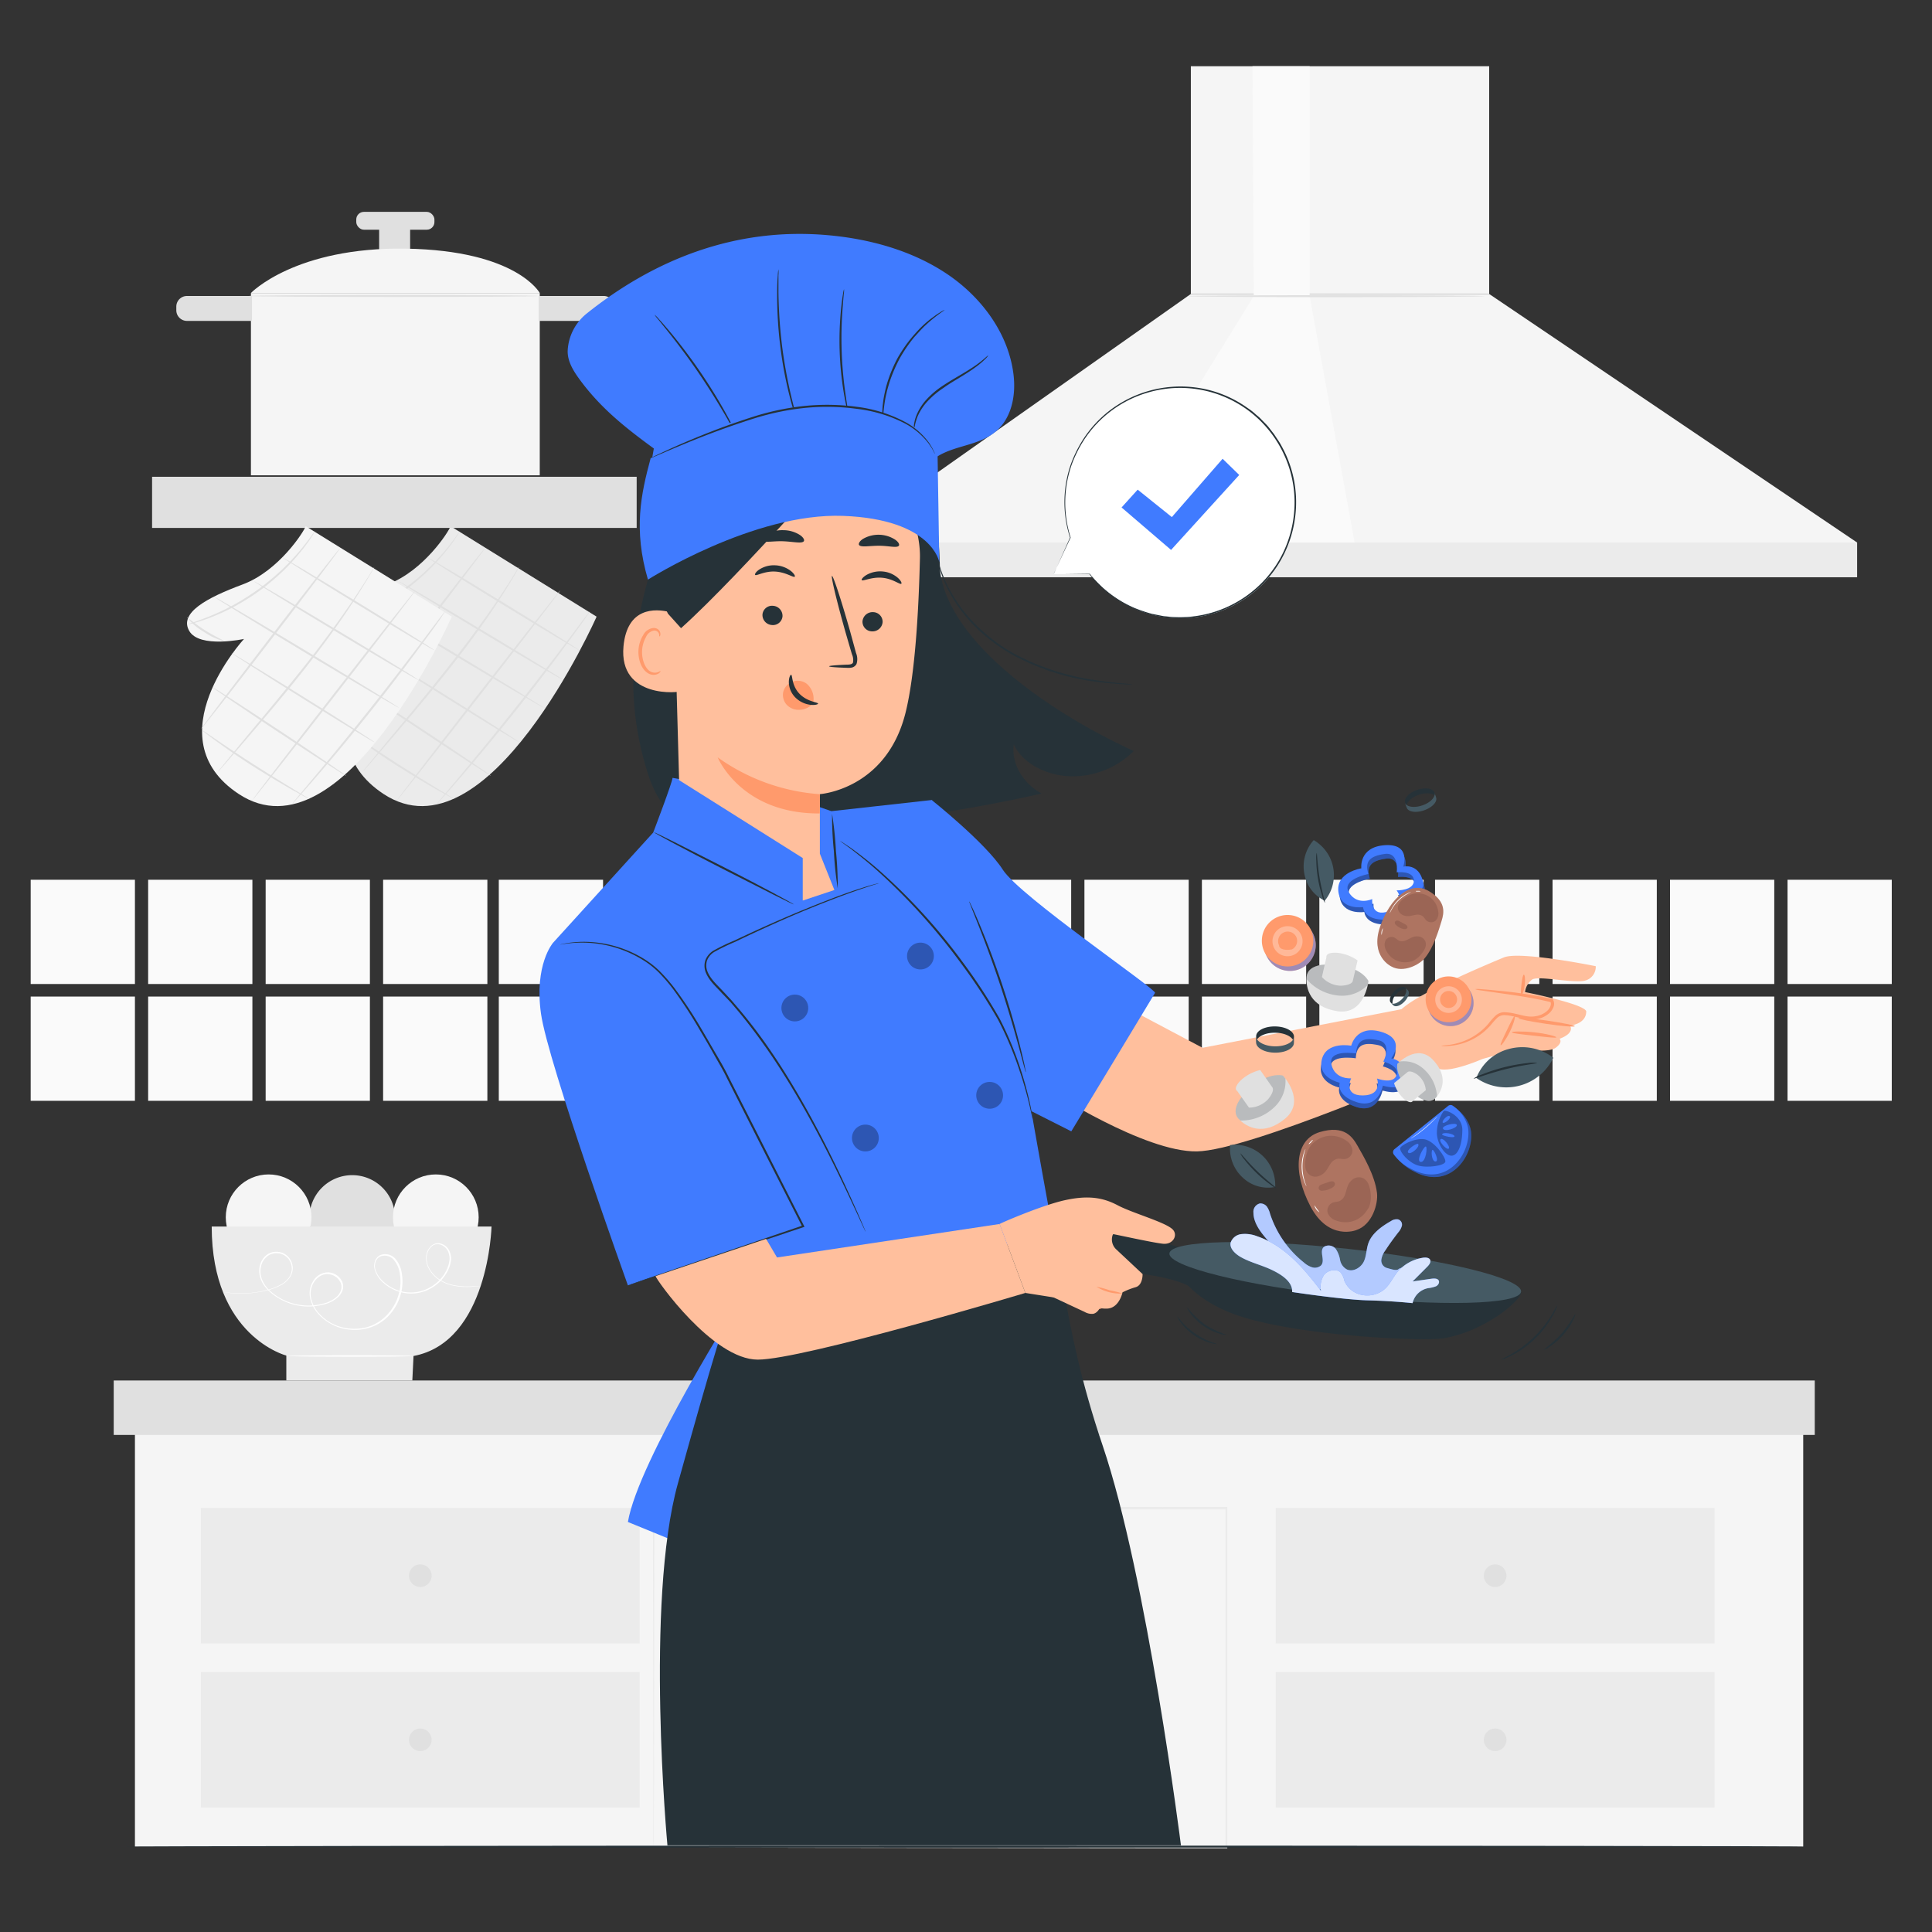 <svg xmlns="http://www.w3.org/2000/svg" viewBox="0 0 500 500"><rect x="0" y="0" width="500" height="500" fill="#333333" stroke="none"/><g id="freepik--background-complete--inject-61"><path d="M116.6,136.18c-.38,1.28-6.92,11.58-16.34,15.08s-16.43,7.38-13.82,12,14.2,2.1,14.2,2.1-23.49,25.53-1.38,40.12c27,17.79,55.14-45.89,55.14-45.89Z" style="fill:#ebebeb"></path><path d="M150,168.32c-.07.12-9-5.18-19.85-11.83s-19.66-12.15-19.59-12.27,9,5.18,19.86,11.83S150,168.2,150,168.32Z" style="fill:#e0e0e0"></path><path d="M145.79,176c-.07.12-9.68-5.52-21.45-12.59s-21.25-12.9-21.18-13,9.67,5.51,21.45,12.58S145.86,175.83,145.79,176Z" style="fill:#e0e0e0"></path><path d="M140.75,183.19c-.07.12-10.85-6.22-24.08-14.16s-23.89-14.49-23.82-14.61,10.86,6.22,24.08,14.17S140.82,183.07,140.75,183.19Z" style="fill:#e0e0e0"></path><path d="M134.46,192.15c-.07.12-8.43-5-18.66-11.38S97.33,169.07,97.41,169s8.43,5,18.66,11.38S134.54,192,134.46,192.15Z" style="fill:#e0e0e0"></path><path d="M127.07,200.79c-.08.12-7.86-4.9-17.38-11.21S92.52,178.06,92.6,177.94s7.85,4.91,17.38,11.22S127.15,200.68,127.07,200.79Z" style="fill:#e0e0e0"></path><path d="M117.63,206.79a6.13,6.13,0,0,1-1.17-.55c-.75-.39-1.81-1-3.11-1.7-2.61-1.47-6.16-3.58-10-6s-7.24-4.81-9.66-6.57c-1.21-.88-2.18-1.6-2.84-2.12a7.56,7.56,0,0,1-1-.83,5.92,5.92,0,0,1,1.11.67l2.93,2c2.48,1.68,5.9,4,9.74,6.44s7.35,4.61,9.91,6.16l3,1.84A6.2,6.2,0,0,1,117.63,206.79Z" style="fill:#e0e0e0"></path><path d="M95.52,165.93a15.86,15.86,0,0,1-5.21-2.39,15.84,15.84,0,0,1-4.37-3.71c.11-.11,2,1.61,4.65,3.28S95.58,165.79,95.52,165.93Z" style="fill:#e0e0e0"></path><path d="M152.65,158.25a3.15,3.15,0,0,1-.34.55l-1.05,1.53c-.91,1.32-2.27,3.21-4,5.53-3.39,4.64-8.16,11-13.62,17.86s-10.55,12.95-14.31,17.3c-1.88,2.18-3.41,3.92-4.49,5.12l-1.25,1.36a3.08,3.08,0,0,1-.46.46,3.1,3.1,0,0,1,.39-.53l1.17-1.42,4.37-5.22c3.68-4.41,8.73-10.53,14.18-17.39s10.27-13.17,13.73-17.75l4.09-5.44c.47-.6.84-1.09,1.13-1.47A2.74,2.74,0,0,1,152.65,158.25Z" style="fill:#e0e0e0"></path><path d="M145,152.8c.11.09-9.26,12.31-20.92,27.3s-21.21,27.06-21.32,27,9.25-12.31,20.92-27.3S144.89,152.72,145,152.8Z" style="fill:#e0e0e0"></path><path d="M134.34,146.76a3,3,0,0,1-.3.61l-1,1.69c-.85,1.46-2.11,3.54-3.76,6.08-3.27,5.07-8.14,11.85-13.88,19.05s-11.15,13.54-15.07,18.12l-4.66,5.41-1.29,1.46a3,3,0,0,1-.47.48,3.39,3.39,0,0,1,.4-.55l1.21-1.51,4.54-5.52c3.84-4.65,9.22-11,14.94-18.21s10.64-13.92,14-18.93c1.68-2.5,3-4.56,3.89-6l1-1.64A3.57,3.57,0,0,1,134.34,146.76Z" style="fill:#e0e0e0"></path><path d="M125.6,141.75c.11.09-7.87,10.65-17.83,23.6s-18.12,23.37-18.23,23.28S97.41,178,107.37,165,125.48,141.66,125.6,141.75Z" style="fill:#e0e0e0"></path><path d="M119,137.46a10.24,10.24,0,0,1-.83,1.41c-.28.45-.64,1-1.09,1.6s-.93,1.31-1.53,2a56.54,56.54,0,0,1-4.44,4.95,61.59,61.59,0,0,1-6.2,5.28A60.86,60.86,0,0,1,98,157.06a56.61,56.61,0,0,1-6,2.76c-.88.36-1.7.61-2.41.85s-1.33.43-1.84.56a10.18,10.18,0,0,1-1.6.38,10.59,10.59,0,0,1,1.54-.57c.5-.16,1.11-.37,1.81-.64s1.5-.54,2.36-.92a59.3,59.3,0,0,0,6-2.84,65.17,65.17,0,0,0,6.81-4.33,60.35,60.35,0,0,0,10.66-10c.62-.71,1.12-1.4,1.58-2s.85-1.11,1.15-1.54A14.18,14.18,0,0,1,119,137.46Z" style="fill:#e0e0e0"></path><rect x="39.36" y="123.39" width="125.41" height="13.24" style="fill:#e0e0e0"></rect><path d="M79.11,136.18c-.38,1.28-6.91,11.58-16.33,15.08s-16.44,7.38-13.82,12,14.19,2.1,14.19,2.1-23.48,25.53-1.37,40.12c27,17.79,55.14-45.89,55.14-45.89Z" style="fill:#f5f5f5"></path><path d="M112.48,168.32c-.07.12-9-5.18-19.85-11.83S73,144.34,73,144.22s9,5.18,19.85,11.83S112.55,168.2,112.48,168.32Z" style="fill:#e0e0e0"></path><path d="M108.31,176c-.08.12-9.68-5.52-21.45-12.59s-21.25-12.9-21.18-13,9.67,5.51,21.44,12.58S108.38,175.83,108.31,176Z" style="fill:#e0e0e0"></path><path d="M103.27,183.19c-.08.12-10.86-6.22-24.08-14.16S55.3,154.54,55.37,154.42s10.85,6.22,24.08,14.17S103.34,183.07,103.27,183.19Z" style="fill:#e0e0e0"></path><path d="M97,192.15c-.08.12-8.43-5-18.66-11.38S59.85,169.07,59.92,169s8.43,5,18.67,11.38S97.05,192,97,192.15Z" style="fill:#e0e0e0"></path><path d="M89.59,200.79c-.08.12-7.86-4.9-17.38-11.21S55,178.06,55.11,177.94s7.86,4.91,17.38,11.22S89.66,200.68,89.59,200.79Z" style="fill:#e0e0e0"></path><path d="M80.15,206.79a6,6,0,0,1-1.18-.55c-.74-.39-1.8-1-3.11-1.7-2.6-1.47-6.16-3.58-10-6s-7.24-4.81-9.67-6.57c-1.21-.88-2.18-1.6-2.84-2.12a7,7,0,0,1-1-.83,6.33,6.33,0,0,1,1.11.67l2.93,2c2.47,1.68,5.9,4,9.74,6.44s7.35,4.61,9.91,6.16l3,1.84A6.77,6.77,0,0,1,80.15,206.79Z" style="fill:#e0e0e0"></path><path d="M58,165.93a15.86,15.86,0,0,1-5.21-2.39,15.84,15.84,0,0,1-4.37-3.71c.11-.11,2,1.61,4.64,3.28S58.1,165.79,58,165.93Z" style="fill:#e0e0e0"></path><path d="M115.17,158.25a4.23,4.23,0,0,1-.34.55l-1,1.53c-.92,1.32-2.27,3.21-4,5.53-3.39,4.64-8.17,11-13.62,17.86S85.65,196.67,81.89,201c-1.88,2.18-3.41,3.92-4.49,5.12l-1.25,1.36a3.8,3.8,0,0,1-.46.46,3.32,3.32,0,0,1,.38-.53c.31-.36.7-.84,1.18-1.42l4.36-5.22c3.69-4.41,8.74-10.53,14.19-17.39s10.27-13.17,13.73-17.75l4.09-5.44,1.13-1.47A2.74,2.74,0,0,1,115.17,158.25Z" style="fill:#e0e0e0"></path><path d="M107.52,152.8c.11.09-9.25,12.31-20.91,27.3s-21.21,27.06-21.32,27,9.25-12.31,20.91-27.3S107.41,152.72,107.52,152.8Z" style="fill:#e0e0e0"></path><path d="M96.86,146.76a3,3,0,0,1-.3.61c-.25.43-.57,1-1,1.69-.85,1.46-2.12,3.54-3.76,6.08C88.57,160.21,83.7,167,78,174.19S66.8,187.73,62.89,192.31l-4.66,5.41-1.29,1.46a3.7,3.7,0,0,1-.47.48,2.88,2.88,0,0,1,.39-.55l1.22-1.51,4.53-5.52c3.85-4.65,9.22-11,15-18.21s10.63-13.92,14-18.93c1.68-2.5,3-4.56,3.89-6l1-1.64A3.57,3.57,0,0,1,96.86,146.76Z" style="fill:#e0e0e0"></path><path d="M88.11,141.75c.11.09-7.87,10.65-17.82,23.6s-18.12,23.37-18.23,23.28S59.92,178,69.88,165,88,141.66,88.11,141.75Z" style="fill:#e0e0e0"></path><path d="M81.53,137.46a9.84,9.84,0,0,1-.84,1.41c-.28.45-.63,1-1.08,1.6s-.93,1.31-1.54,2a53.47,53.47,0,0,1-4.44,4.95,61.42,61.42,0,0,1-6.19,5.28,61.76,61.76,0,0,1-6.89,4.33,55.8,55.8,0,0,1-6,2.76c-.87.36-1.69.61-2.4.85s-1.33.43-1.84.56a10.18,10.18,0,0,1-1.6.38A10,10,0,0,1,50.2,161c.5-.16,1.11-.37,1.81-.64s1.5-.54,2.36-.92a60.35,60.35,0,0,0,6-2.84,65.17,65.17,0,0,0,6.81-4.33,64.33,64.33,0,0,0,6.16-5.2,61.51,61.51,0,0,0,4.49-4.83c.62-.71,1.12-1.4,1.59-2s.84-1.11,1.15-1.54A12.24,12.24,0,0,1,81.53,137.46Z" style="fill:#e0e0e0"></path><rect x="98.12" y="57.14" width="8.02" height="8.02" style="fill:#e0e0e0"></rect><rect x="64.94" y="75.83" width="74.75" height="47.18" style="fill:#f5f5f5"></rect><path d="M64.94,75.83s11.45-11.95,40.14-11.48,34.61,11.48,34.61,11.48Z" style="fill:#f5f5f5"></path><path d="M139.4,76.6c0,.14-16.8.25-37.52.25s-37.54-.11-37.54-.25,16.8-.26,37.54-.26S139.4,76.46,139.4,76.6Z" style="fill:#e0e0e0"></path><path d="M139.4,76.6h16.83A2.76,2.76,0,0,1,159,79.36v.93a2.76,2.76,0,0,1-2.76,2.76H139.4a0,0,0,0,1,0,0V76.6A0,0,0,0,1,139.4,76.6Z" style="fill:#e0e0e0"></path><path d="M45.63,76.6H62.46a2.76,2.76,0,0,1,2.76,2.76v.93a2.76,2.76,0,0,1-2.76,2.76H45.63a0,0,0,0,1,0,0V76.6A0,0,0,0,1,45.63,76.6Z" transform="translate(110.85 159.65) rotate(180)" style="fill:#e0e0e0"></path><rect x="92.2" y="54.83" width="20.23" height="4.62" rx="1.98" style="fill:#e0e0e0"></rect><rect x="34.92" y="362.08" width="431.75" height="115.82" style="fill:#f5f5f5"></rect><rect x="29.43" y="357.27" width="440.23" height="14.09" style="fill:#e0e0e0"></rect><rect x="51.99" y="390.26" width="113.56" height="35.07" style="fill:#ebebeb"></rect><circle cx="108.77" cy="407.79" r="2.93" style="fill:#e0e0e0"></circle><rect x="51.99" y="432.72" width="113.56" height="35.07" style="fill:#ebebeb"></rect><circle cx="108.77" cy="450.26" r="2.93" style="fill:#e0e0e0"></circle><rect x="330.16" y="390.26" width="113.56" height="35.07" style="fill:#ebebeb"></rect><circle cx="386.94" cy="407.79" r="2.93" style="fill:#e0e0e0"></circle><rect x="330.16" y="432.72" width="113.56" height="35.07" style="fill:#ebebeb"></rect><circle cx="386.94" cy="450.26" r="2.93" style="fill:#e0e0e0"></circle><path d="M169.08,478.1s0-.52,0-1.54l0-4.57c0-4,0-9.95,0-17.55,0-15.25-.07-37.23-.11-64.18v-.2h.2L317.35,390h.27v.26c0,31.1,0,60.8,0,87.84v.24h-.24l-106.84-.12L180,478.16l-8.1,0-2.08,0h-.7l.73,0h2.1l8.16,0,30.61-.06,106.68-.12-.24.24c0-27,0-56.74,0-87.84l.26.26h0l-148.27-.06.2-.2c0,26.9-.08,48.84-.1,64.06,0,7.61,0,13.55-.05,17.59l0,4.6C169.1,477.55,169.08,478.1,169.08,478.1Z" style="fill:#ebebeb"></path><path d="M102.24,315.21a11.09,11.09,0,1,1-11.08-11.08A11.08,11.08,0,0,1,102.24,315.21Z" style="fill:#e0e0e0"></path><circle cx="112.79" cy="315.03" r="11.09" style="fill:#f5f5f5"></circle><circle cx="69.52" cy="315.03" r="11.09" style="fill:#f5f5f5"></circle><path d="M54.79,317.42h72.42s-.75,29.86-20.19,33.51l-.31,6.34H74.1v-6.45S54.79,345.87,54.79,317.42Z" style="fill:#ebebeb"></path><path d="M107,350.93c0,.11-7.39.19-16.51.19S74,351,74,350.93s7.39-.19,16.51-.19S107,350.83,107,350.93Z" style="fill:#fff"></path><path d="M124.4,332.8s-.15,0-.46.06l-1.37.12a18.19,18.19,0,0,1-5.25-.26,10.69,10.69,0,0,1-3.55-1.41,8.09,8.09,0,0,1-3-3.38,6.11,6.11,0,0,1-.51-2.5,4.44,4.44,0,0,1,.92-2.55,3.11,3.11,0,0,1,1.13-.9,2.66,2.66,0,0,1,1.48-.2,3.51,3.51,0,0,1,2.42,1.78,4.71,4.71,0,0,1,.42,3.14,8.7,8.7,0,0,1-1.25,3.07,10.89,10.89,0,0,1-5.39,4.36,10.43,10.43,0,0,1-7.4-.08A11.12,11.12,0,0,1,99.23,332,7.39,7.39,0,0,1,97,328.66a3.61,3.61,0,0,1,0-2.11,2.77,2.77,0,0,1,1.33-1.69,3.46,3.46,0,0,1,4,.92,7.55,7.55,0,0,1,1.69,4,12.13,12.13,0,0,1-.13,4.41,12.9,12.9,0,0,1-4.68,7.58,11.71,11.71,0,0,1-4.16,2,13.19,13.19,0,0,1-4.69.32,12.41,12.41,0,0,1-8.13-4.22,8.78,8.78,0,0,1-2-4.11,5.88,5.88,0,0,1,.92-4.38,4.48,4.48,0,0,1,3.82-2.1,4.19,4.19,0,0,1,3.56,2.36,3.13,3.13,0,0,1,.15,2.19,4.27,4.27,0,0,1-1.14,1.82,8.29,8.29,0,0,1-3.68,1.93,15.1,15.1,0,0,1-14.4-3.6,8.32,8.32,0,0,1-2-3,5.87,5.87,0,0,1-.2-3.44,4.87,4.87,0,0,1,1.78-2.79,4.21,4.21,0,0,1,3.07-.75,4.1,4.1,0,0,1,2.65,1.46,4.38,4.38,0,0,1,1,2.69,4.33,4.33,0,0,1-.85,2.57A6.37,6.37,0,0,1,73,332.44a15.13,15.13,0,0,1-4.25,1.6,27.94,27.94,0,0,1-3.76.62,25.45,25.45,0,0,1-5.27,0,18.06,18.06,0,0,1-1.81-.27l.46.05,1.36.15a27.94,27.94,0,0,0,5.25,0,26.79,26.79,0,0,0,3.73-.66,14.7,14.7,0,0,0,4.18-1.6,6.36,6.36,0,0,0,1.84-1.64,4.06,4.06,0,0,0,.79-2.43,4.17,4.17,0,0,0-.94-2.54,3.77,3.77,0,0,0-2.48-1.35,3.94,3.94,0,0,0-2.87.7,4.62,4.62,0,0,0-1.67,2.64,5.64,5.64,0,0,0,.2,3.27,8.1,8.1,0,0,0,1.89,2.88,14.84,14.84,0,0,0,14.09,3.49,8,8,0,0,0,3.52-1.85,3.92,3.92,0,0,0,1-1.67,2.82,2.82,0,0,0-.14-1.94,3.84,3.84,0,0,0-3.25-2.15,3.55,3.55,0,0,0-2,.51,4.75,4.75,0,0,0-1.52,1.44,5.52,5.52,0,0,0-.87,4.11,8.43,8.43,0,0,0,1.92,3.93,12,12,0,0,0,7.89,4.08,12.83,12.83,0,0,0,4.54-.3,11.48,11.48,0,0,0,4-2,12.61,12.61,0,0,0,4.55-7.37,11.59,11.59,0,0,0,.13-4.27,7.2,7.2,0,0,0-1.59-3.81,3.11,3.11,0,0,0-3.6-.84,2.45,2.45,0,0,0-1.16,1.47,3.39,3.39,0,0,0,0,1.92,7.19,7.19,0,0,0,2.18,3.18,10.7,10.7,0,0,0,3.25,2,10.13,10.13,0,0,0,7.17.09,10.68,10.68,0,0,0,5.26-4.21,8.77,8.77,0,0,0,1.22-3,4.46,4.46,0,0,0-.38-3,3.28,3.28,0,0,0-2.23-1.66,2.44,2.44,0,0,0-1.34.17,2.9,2.9,0,0,0-1,.83,4.16,4.16,0,0,0-.88,2.41,5.68,5.68,0,0,0,.47,2.4,8,8,0,0,0,2.91,3.32,10.45,10.45,0,0,0,3.48,1.42,18.41,18.41,0,0,0,5.22.32l1.36-.08Z" style="fill:#fff"></path><rect x="308.19" y="17.14" width="77.21" height="58.94" style="fill:#f5f5f5"></rect><polygon points="216.91 140.4 308.19 76.08 385.4 76.08 480.61 140.4 480.61 149.36 216.91 149.36 216.91 140.4" style="fill:#f5f5f5"></polygon><rect x="216.91" y="140.4" width="263.7" height="8.97" style="fill:#ebebeb"></rect><polygon points="324.47 76.65 285.04 140.4 350.58 140.4 338.94 76.65 338.94 17.14 324.15 17.14 324.47 76.65" style="fill:#fafafa"></polygon><path d="M384.3,76.65c0,.14-17.28.26-38.6.26s-38.61-.12-38.61-.26,17.28-.26,38.61-.26S384.3,76.51,384.3,76.65Z" style="fill:#e0e0e0"></path><rect x="7.94" y="227.68" width="26.98" height="26.98" style="fill:#fafafa"></rect><rect x="7.94" y="257.91" width="26.98" height="26.98" style="fill:#fafafa"></rect><rect x="38.34" y="227.68" width="26.98" height="26.98" style="fill:#fafafa"></rect><rect x="38.34" y="257.91" width="26.98" height="26.98" style="fill:#fafafa"></rect><rect x="68.75" y="227.68" width="26.98" height="26.98" style="fill:#fafafa"></rect><rect x="68.75" y="257.91" width="26.98" height="26.98" style="fill:#fafafa"></rect><rect x="99.15" y="227.68" width="26.98" height="26.98" style="fill:#fafafa"></rect><rect x="99.15" y="257.91" width="26.98" height="26.98" style="fill:#fafafa"></rect><rect x="129.09" y="227.68" width="26.98" height="26.98" style="fill:#fafafa"></rect><rect x="129.09" y="257.91" width="26.98" height="26.98" style="fill:#fafafa"></rect><rect x="159.49" y="227.68" width="26.98" height="26.98" style="fill:#fafafa"></rect><rect x="159.49" y="257.91" width="26.98" height="26.98" style="fill:#fafafa"></rect><rect x="189.9" y="227.68" width="26.98" height="26.98" style="fill:#fafafa"></rect><rect x="189.9" y="257.91" width="26.98" height="26.98" style="fill:#fafafa"></rect><rect x="220.3" y="227.68" width="26.98" height="26.98" style="fill:#fafafa"></rect><rect x="220.3" y="257.91" width="26.98" height="26.98" style="fill:#fafafa"></rect><rect x="250.24" y="227.68" width="26.98" height="26.98" style="fill:#fafafa"></rect><rect x="250.24" y="257.91" width="26.98" height="26.98" style="fill:#fafafa"></rect><rect x="280.65" y="227.68" width="26.98" height="26.98" style="fill:#fafafa"></rect><rect x="280.65" y="257.91" width="26.98" height="26.98" style="fill:#fafafa"></rect><rect x="311.05" y="227.68" width="26.98" height="26.98" style="fill:#fafafa"></rect><rect x="311.05" y="257.91" width="26.98" height="26.98" style="fill:#fafafa"></rect><rect x="341.45" y="227.68" width="26.98" height="26.98" style="fill:#fafafa"></rect><rect x="341.45" y="257.91" width="26.98" height="26.98" style="fill:#fafafa"></rect><rect x="371.39" y="227.68" width="26.98" height="26.98" style="fill:#fafafa"></rect><rect x="371.39" y="257.91" width="26.98" height="26.98" style="fill:#fafafa"></rect><rect x="401.8" y="227.68" width="26.98" height="26.98" style="fill:#fafafa"></rect><rect x="401.8" y="257.91" width="26.98" height="26.98" style="fill:#fafafa"></rect><rect x="432.2" y="227.68" width="26.98" height="26.98" style="fill:#fafafa"></rect><rect x="432.2" y="257.91" width="26.98" height="26.98" style="fill:#fafafa"></rect><rect x="462.61" y="227.68" width="26.98" height="26.98" style="fill:#fafafa"></rect><rect x="462.61" y="257.91" width="26.98" height="26.98" style="fill:#fafafa"></rect></g><g id="freepik--Table--inject-61"><path d="M468.62,477.9c0,.14-97.89.26-218.61.26S31.38,478,31.38,477.9s97.86-.26,218.63-.26S468.62,477.76,468.62,477.9Z" style="fill:#263238"></path></g><g id="freepik--speech-bubble--inject-61"><path d="M272.66,148.58l9.36-.05a29.94,29.94,0,1,0-5-9.47h0Z" style="fill:#fff"></path><path d="M272.66,148.58s.11-.21.3-.63l.85-1.82c.75-1.61,1.85-4,3.27-7l-.16,0h0a.1.1,0,0,0,.13,0,.11.11,0,0,0,0-.11,29.81,29.81,0,0,1-.81-14.69,29.48,29.48,0,0,1,1.24-4.43,33.2,33.2,0,0,1,2.1-4.46,29.58,29.58,0,0,1,17.16-13.75,29.57,29.57,0,0,1,34.57,14,29.5,29.5,0,0,1,3.72,13.79,30.26,30.26,0,0,1-2.86,13.34,29.19,29.19,0,0,1-7.92,10.12,29.78,29.78,0,0,1-21.28,6.7l-1.26-.13a7.27,7.27,0,0,1-1.24-.18l-2.4-.48a40.32,40.32,0,0,1-4.39-1.48,29.79,29.79,0,0,1-11.64-8.87.09.09,0,0,0-.07,0l-6.93.09-1.81,0-.62,0H275l7,0-.07,0a29.7,29.7,0,0,0,11.67,9,43.36,43.36,0,0,0,4.43,1.52l2.42.5a7.24,7.24,0,0,0,1.25.18l1.28.13a30.07,30.07,0,0,0,10.88-1.09,30.41,30.41,0,0,0,10.66-5.62,29.47,29.47,0,0,0,8-10.25,30.49,30.49,0,0,0,2.91-13.52,29.85,29.85,0,0,0-3.76-14,15.36,15.36,0,0,0-.94-1.56l-1-1.51L328.67,111a12.69,12.69,0,0,0-1.17-1.36l-1.25-1.28c-.4-.44-.89-.78-1.33-1.18s-.89-.78-1.36-1.12l-1.45-1a29.6,29.6,0,0,0-12.69-4.78A30.17,30.17,0,0,0,286.24,107a29.81,29.81,0,0,0-6.89,8.32,33.17,33.17,0,0,0-2.1,4.51,28.84,28.84,0,0,0-1.23,4.48,29.75,29.75,0,0,0,.9,14.8l.17-.08h0a.09.09,0,0,0-.13,0,.08.08,0,0,0,0,0l-3.19,7.15c-.35.79-.62,1.4-.8,1.82S272.66,148.58,272.66,148.58Z" style="fill:#263238"></path><polygon points="290.26 131.33 294.43 126.72 303.27 133.82 316.41 118.73 320.71 122.92 303.07 142.32 290.26 131.33" style="fill:#407BFF"></polygon></g><g id="freepik--Character--inject-61"><path d="M243.09,145.48,167.69,150c-4.69,16.74-5.37,32.9-.24,49.48,1.47,4.73,3.63,9.73,8.6,12.48,4.45,2.46,10.23,2.61,15.65,2.55a368.86,368.86,0,0,0,77.87-9.14c-5-2.77-7.86-7.84-7.2-12.73,2.15,4.78,8.28,8.06,14.6,8.26a22.35,22.35,0,0,0,16.44-6.54C272,184.57,243.6,165.41,243.09,145.48Z" style="fill:#263238"></path><path d="M293,177.13a2.48,2.48,0,0,1-.65,0c-.43,0-1.06,0-1.88-.06-1.63-.08-4-.26-6.88-.65a61.27,61.27,0,0,1-21.62-7A44.79,44.79,0,0,1,252,161.8a38.19,38.19,0,0,1-6.12-8.23,31.74,31.74,0,0,1-2.67-6.38,16.56,16.56,0,0,1-.46-1.82,5.1,5.1,0,0,1-.12-.64s.27.86.77,2.4a34.21,34.21,0,0,0,2.81,6.26,38.81,38.81,0,0,0,6.14,8.08,45.21,45.21,0,0,0,9.85,7.56,63.22,63.22,0,0,0,21.42,7c2.87.44,5.21.68,6.84.82l1.86.16A3.16,3.16,0,0,1,293,177.13Z" style="fill:#263238"></path><path d="M306,323c-.27.07-22.23-6.91-22.23-6.91l-6.91,5.45,18.83,8.18s8.31.95,12.3,3.3S306,323,306,323Z" style="fill:#263238"></path><path d="M302.64,324.36a5,5,0,0,0,.14.61c.64,2.29,3.77,10.47,16.77,15.19,15.22,5.52,48.4,7.06,53.9,6.2,10.66-1.68,20.61-10,20.2-12.07" style="fill:#263238"></path><path d="M393.65,334.29c-.37,3.38-21,3.9-46.18,1.16s-45.2-7.71-44.83-11.09,21-3.91,46.17-1.16S394,330.9,393.65,334.29Z" style="fill:#455a64"></path><path d="M361.73,331.93c1.67-1.68,4-2.68,2.8-4.63-.34.66-2,.65-2.59,1.16s-2.19-.1-3-.31a2,2,0,0,1-1.45-2.13,5.35,5.35,0,0,1,1.08-2.47c1-1.57,2.14-3.1,3.3-4.61a4.15,4.15,0,0,0,.95-1.77,1.42,1.42,0,0,0-1-1.6A2.55,2.55,0,0,0,360,316c-2.49,1.41-4.93,3.2-5.84,5.67-.57,1.55-.49,3.26-1.19,4.78s-2.69,2.82-4.37,2.09a3.52,3.52,0,0,1-1.79-2.47,7.26,7.26,0,0,0-1.1-2.84,2.39,2.39,0,0,0-3-.6c-1.48,1.12.41,3.58-.86,4.89a2.44,2.44,0,0,1-2.31.44,5.74,5.74,0,0,1-2.07-1.21,26.78,26.78,0,0,1-8.79-12.66,5.65,5.65,0,0,0-.78-1.78,2.14,2.14,0,0,0-1.84-.86,2.21,2.21,0,0,0-1.67,2.37c0,2.87,2.1,5.38,4.11,7.65l7,7.84L338.6,333l13.58,3,9.2-1.9Z" style="fill:#407BFF"></path><g style="opacity:0.6"><path d="M361.73,331.93c1.67-1.68,4-2.68,2.8-4.63-.34.66-2,.65-2.59,1.16s-2.19-.1-3-.31a2,2,0,0,1-1.45-2.13,5.35,5.35,0,0,1,1.08-2.47c1-1.57,2.14-3.1,3.3-4.61a4.15,4.15,0,0,0,.95-1.77,1.42,1.42,0,0,0-1-1.6A2.55,2.55,0,0,0,360,316c-2.49,1.41-4.93,3.2-5.84,5.67-.57,1.55-.49,3.26-1.19,4.78s-2.69,2.82-4.37,2.09a3.52,3.52,0,0,1-1.79-2.47,7.26,7.26,0,0,0-1.1-2.84,2.39,2.39,0,0,0-3-.6c-1.48,1.12.41,3.58-.86,4.89a2.44,2.44,0,0,1-2.31.44,5.74,5.74,0,0,1-2.07-1.21,26.78,26.78,0,0,1-8.79-12.66,5.65,5.65,0,0,0-.78-1.78,2.14,2.14,0,0,0-1.84-.86,2.21,2.21,0,0,0-1.67,2.37c0,2.87,2.1,5.38,4.11,7.65l7,7.84L338.6,333l13.58,3,9.2-1.9Z" style="fill:#fff"></path></g><path d="M365.58,337.25a5.05,5.05,0,0,1,4-3.87,8.73,8.73,0,0,0,2.06-.49c.62-.31,1-1.05.65-1.57s-1.26-.47-1.95-.37l-4.76.69,3.84-3.85c.5-.51,1-1.21.67-1.8s-1.29-.59-2-.46a10.78,10.78,0,0,0-6.3,3.5c-1.35,1.6-2.11,3.6-3.83,4.9a7,7,0,0,1-5.78,1.13,6.08,6.08,0,0,1-4.26-3.61,5.16,5.16,0,0,0-.95-2.12c-1.09-1.09-3.31-.62-4.27.56a5.63,5.63,0,0,0-.83,4.19c-4.37-5.69-9.24-11.63-16.53-14.14a8.55,8.55,0,0,0-4-.56,3.31,3.31,0,0,0-2.87,2.26c-.25,1.38,1,2.65,2.26,3.46,2.49,1.54,5.54,2.21,8.23,3.47s5.61,3.14,5.44,5.8c0,0,13.13,2,19.62,2.16S365.58,337.25,365.58,337.25Z" style="fill:#407BFF"></path><g style="opacity:0.8"><path d="M365.58,337.25a5.05,5.05,0,0,1,4-3.87,8.73,8.73,0,0,0,2.06-.49c.62-.31,1-1.05.65-1.57s-1.26-.47-1.95-.37l-4.76.69,3.84-3.85c.5-.51,1-1.21.67-1.8s-1.29-.59-2-.46a10.78,10.78,0,0,0-6.3,3.5c-1.35,1.6-2.11,3.6-3.83,4.9a7,7,0,0,1-5.78,1.13,6.08,6.08,0,0,1-4.26-3.61,5.16,5.16,0,0,0-.95-2.12c-1.09-1.09-3.31-.62-4.27.56a5.63,5.63,0,0,0-.83,4.19c-4.37-5.69-9.24-11.63-16.53-14.14a8.55,8.55,0,0,0-4-.56,3.31,3.31,0,0,0-2.87,2.26c-.25,1.38,1,2.65,2.26,3.46,2.49,1.54,5.54,2.21,8.23,3.47s5.61,3.14,5.44,5.8c0,0,13.13,2,19.62,2.16S365.58,337.25,365.58,337.25Z" style="fill:#fff"></path></g><path d="M317.51,345.46a5,5,0,0,1-1.89-.32,14.29,14.29,0,0,1-4.18-2,14.49,14.49,0,0,1-3.33-3.22,5.22,5.22,0,0,1-.95-1.67,26.5,26.5,0,0,0,4.58,4.47A25.88,25.88,0,0,0,317.51,345.46Z" style="fill:#263238"></path><path d="M315,347.82a5,5,0,0,1-1.9-.32,14.14,14.14,0,0,1-4.17-2,14.29,14.29,0,0,1-3.33-3.22,5.22,5.22,0,0,1-.95-1.67A19.65,19.65,0,0,0,315,347.82Z" style="fill:#263238"></path><path d="M403,337.88s-.05.29-.25.77a18,18,0,0,1-1,2,25.36,25.36,0,0,1-10.39,10.07,17.78,17.78,0,0,1-2,.9,2.61,2.61,0,0,1-.78.23c0-.08,1-.54,2.63-1.46a29,29,0,0,0,10.24-9.92C402.39,338.89,402.87,337.84,403,337.88Z" style="fill:#263238"></path><path d="M407.75,339.94a5.14,5.14,0,0,1-.66,1.77,17.52,17.52,0,0,1-2.55,3.78,17.85,17.85,0,0,1-3.43,3,5.32,5.32,0,0,1-1.68.88,43.74,43.74,0,0,0,4.72-4.24A41.72,41.72,0,0,0,407.75,339.94Z" style="fill:#263238"></path><path d="M383.68,274.05l9.28-2.57s7.67,1.15,9.65-.32,1-2.32,1-2.32c4.18-1.57,2.69-3.43,2.69-3.43s4.15-.32,4.22-3.59c.05-1.91-15.83-5.07-15.83-5.07a4.72,4.72,0,0,1,1.77-3.21c1.62-1.16,11,1.08,13.85.21a3.68,3.68,0,0,0,2.67-3.7s-19.64-4-23.78-2.27-24,10-27,14l6.61,13.77a31.84,31.84,0,0,0,3.69,1.1C375.81,277.56,383.68,274.05,383.68,274.05Z" style="fill:#ffbf9d"></path><path d="M373,270.65c0-.08.76-.06,2.11-.25a16.46,16.46,0,0,0,5.43-1.74,15.85,15.85,0,0,0,3.21-2.24,14.17,14.17,0,0,0,1.52-1.57,17.09,17.09,0,0,1,1.59-1.82,3.44,3.44,0,0,1,2.5-1.07,14.68,14.68,0,0,1,2.66.36c1.76.37,3.48,1,5.24.7a5.83,5.83,0,0,0,3.05-1.32c.81-.68,1.32-1.8.9-2.51l.25.19c-5.59-1.36-10.58-1.95-14.1-2.47l-4.14-.6a6.05,6.05,0,0,1-1.48-.32,6.48,6.48,0,0,1,1.51,0c1,.07,2.39.19,4.17.37a110.75,110.75,0,0,1,14.24,2.18l.16,0,.09.15a2.24,2.24,0,0,1,.1,2,4.06,4.06,0,0,1-1.13,1.57,6.48,6.48,0,0,1-3.51,1.54,9.08,9.08,0,0,1-2.9-.12l-2.63-.6a13.3,13.3,0,0,0-2.48-.37,2.69,2.69,0,0,0-2,.83,19.77,19.77,0,0,0-1.54,1.73,17.69,17.69,0,0,1-1.62,1.62,15.65,15.65,0,0,1-3.42,2.24,15.5,15.5,0,0,1-5.67,1.54A6.62,6.62,0,0,1,373,270.65Z" style="fill:#ff9a6c"></path><path d="M392,263c.22.08-.23,1.93-1.25,4s-2.17,3.63-2.37,3.5.61-1.81,1.6-3.87S391.77,262.88,392,263Z" style="fill:#ff9a6c"></path><path d="M402.78,268.46c0,.24-2.62-.07-5.79-.42s-5.74-.62-5.73-.87,2.62-.34,5.83,0S402.82,268.23,402.78,268.46Z" style="fill:#ff9a6c"></path><path d="M407.55,265.58c0,.24-3.32,0-7.34-.6s-7.25-1.23-7.22-1.46,3.32,0,7.34.6S407.58,265.35,407.55,265.58Z" style="fill:#ff9a6c"></path><path d="M394.37,252.24c.24,0,.41,1.2.24,2.66s-.63,2.58-.86,2.53-.17-1.22,0-2.63S394.13,252.24,394.37,252.24Z" style="fill:#ff9a6c"></path><path d="M284,256.74l27.21,14.43,53.09-10.3,7.55,15.61s-48.53,21.26-62.08,21.5-38.19-15.75-38.19-15.75Z" style="fill:#ffbf9d"></path><path d="M349.61,271.88s-6.45-1.25-7.62,3.57,4.62,6,4.62,6-1.06,3.33,4.51,5.07,6.66-4.31,6.66-4.31,5.24,1.72,5.64-1.66c.59-5-3.48-5.41-3.48-5.41s4-4.9-2.55-6.84S349.61,271.88,349.61,271.88Zm7-1.43c3.79.8,1.29,5.53,1.29,5.53s4.29,1,3.45,3.51-5.08.88-5.08.88,1.55,4.32-3.64,4.37-3.05-4.42-3.05-4.42-4.22.39-5.12-3.62,6.4-2.82,6.4-2.82C351.05,270.48,352.78,269.65,356.58,270.45Z" style="fill:#407BFF"></path><g style="opacity:0.3"><path d="M349.61,271.88s-6.45-1.25-7.62,3.57,4.62,6,4.62,6-1.06,3.33,4.51,5.07,6.66-4.31,6.66-4.31,5.24,1.72,5.64-1.66c.59-5-3.48-5.41-3.48-5.41s4-4.9-2.55-6.84S349.61,271.88,349.61,271.88Zm7-1.43c3.79.8,1.29,5.53,1.29,5.53s4.29,1,3.45,3.51-5.08.88-5.08.88,1.55,4.32-3.64,4.37-3.05-4.42-3.05-4.42-4.22.39-5.12-3.62,6.4-2.82,6.4-2.82C351.05,270.48,352.78,269.65,356.58,270.45Z"></path></g><path d="M349.7,270.63s-6.44-1.25-7.61,3.57,4.62,6,4.62,6-1.07,3.33,4.51,5.07,6.66-4.31,6.66-4.31,5.25,1.72,5.64-1.65c.59-5-3.48-5.41-3.48-5.41s4-4.9-2.55-6.85S349.7,270.63,349.7,270.63Zm7-1.43c3.8.81,1.3,5.54,1.3,5.54s4.29,1,3.44,3.5-5.07.88-5.07.88,1.55,4.32-3.65,4.38-3.05-4.43-3.05-4.43-4.21.39-5.11-3.62,6.39-2.81,6.39-2.81c.2-3.4,1.95-4.24,5.75-3.44Z" style="fill:#407BFF"></path><path d="M352.64,225.92s-6.49,1-5.94,6,6.4,4.09,6.4,4.09.13,3.49,6,3.23,4.79-6.33,4.79-6.33,5.51-.17,4.73-3.48c-1.15-4.9-5.12-3.9-5.12-3.9s2.11-6-4.73-5.56S352.64,225.92,352.64,225.92Zm6.06-3.71c3.84-.55,3.11,4.75,3.11,4.75s4.36-.55,4.43,2.12-4.47,2.56-4.47,2.56,2.94,3.53-1.93,5.36-4.38-3.12-4.38-3.12-3.83,1.81-6-1.66,5.05-4.83,5.05-4.83C353.52,224.12,354.86,222.74,358.7,222.21Z" style="fill:#407BFF"></path><g style="opacity:0.3"><path d="M352.64,225.92s-6.49,1-5.94,6,6.4,4.09,6.4,4.09.13,3.49,6,3.23,4.79-6.33,4.79-6.33,5.51-.17,4.73-3.48c-1.15-4.9-5.12-3.9-5.12-3.9s2.11-6-4.73-5.56S352.64,225.92,352.64,225.92Zm6.06-3.71c3.84-.55,3.11,4.75,3.11,4.75s4.36-.55,4.43,2.12-4.47,2.56-4.47,2.56,2.94,3.53-1.93,5.36-4.38-3.12-4.38-3.12-3.83,1.81-6-1.66,5.05-4.83,5.05-4.83C353.52,224.12,354.86,222.74,358.7,222.21Z"></path></g><path d="M352.31,224.72s-6.49,1-5.95,5.95,6.4,4.09,6.4,4.09.14,3.5,6,3.23,4.8-6.32,4.8-6.32,5.51-.17,4.73-3.48c-1.15-4.92-5.12-3.9-5.12-3.9s2.11-6-4.73-5.56S352.31,224.72,352.31,224.72Zm6.06-3.72c3.84-.54,3.1,4.76,3.1,4.76s4.37-.55,4.44,2.11-4.47,2.56-4.47,2.56,2.93,3.54-1.94,5.36-4.37-3.12-4.37-3.12-3.83,1.81-6-1.65,5-4.83,5-4.83c-1-3.27.39-4.65,4.24-5.19Z" style="fill:#407BFF"></path><path d="M342.49,249.66s-4.09.17-4.34,3.14.9,7.84,8,8.9,8-7.8,8-7.8S352.09,249.26,342.49,249.66Z" style="fill:#e0e0e0"></path><g style="opacity:0.21"><path d="M346.53,257.66a9.21,9.21,0,0,0,7.45-2.77c.12-.61.17-1,.17-1s-2.06-4.64-11.66-4.24c0,0-4.09.17-4.34,3.14a4.29,4.29,0,0,1,0,.62A12.46,12.46,0,0,0,346.53,257.66Z" style="fill:#263238"></path></g><path d="M343.28,247.72l-1.17,5.13a6.75,6.75,0,0,0,5,2.25c3-.17,3-1.29,3-1.29l1.23-5.25a11.27,11.27,0,0,0-5.52-2C342.91,246.47,343.28,247.72,343.28,247.72Z" style="fill:#e0e0e0"></path><path d="M321.11,284.23s-2.6,3.17-.55,5.34,6.44,4.55,12-.05-.5-11.14-.5-11.14S327.21,276.82,321.11,284.23Z" style="fill:#e0e0e0"></path><g style="opacity:0.21"><path d="M329.77,286.56a9.2,9.2,0,0,0,2.9-7.4c-.37-.5-.63-.79-.63-.79s-4.83-1.55-10.93,5.86c0,0-2.6,3.17-.55,5.34a3.57,3.57,0,0,1,.44.43A12.43,12.43,0,0,0,329.77,286.56Z" style="fill:#263238"></path></g><path d="M320.19,282.35l3.05,4.3a6.75,6.75,0,0,0,5-2.24c1.86-2.33,1-3.07,1-3.07l-3.1-4.42A11.33,11.33,0,0,0,321,279.7C319,281.8,320.19,282.35,320.19,282.35Z" style="fill:#e0e0e0"></path><path d="M367.13,284s2.78,1.95,4.43.14,3.38-5.59-.76-9.9-9.17,1.09-9.17,1.09S360.64,279.42,367.13,284Z" style="fill:#e0e0e0"></path><g style="opacity:0.21"><path d="M368.52,276.72a7.62,7.62,0,0,0-6.28-2,7.27,7.27,0,0,0-.61.57s-1,4.08,5.5,8.67c0,0,2.78,1.95,4.43.14.11-.13.23-.26.34-.41A10.26,10.26,0,0,0,368.52,276.72Z" style="fill:#263238"></path></g><path d="M365.63,284.92l3.37-2.78a5.59,5.59,0,0,0-2.16-4c-2-1.39-2.6-.66-2.6-.66l-3.46,2.83a9.24,9.24,0,0,0,2.6,4.12C365.25,285.9,365.63,284.92,365.63,284.92Z" style="fill:#e0e0e0"></path><path d="M350.94,318.37s-7.07,2.81-11.79-6.15-4-17.33,2.4-19.24,8.51,1.3,9.82,3.62,4.46,7.5,5,12.18C356.68,311.42,355.22,317,350.94,318.37Z" style="fill:#ae7461"></path><path d="M350.83,315.78a6.84,6.84,0,0,0,3.21-3l0,.06.05-.08.11-.17a3.17,3.17,0,0,0,.17-.37l.06-.1-.06.09a7.39,7.39,0,0,0,.31-3.67,7.49,7.49,0,0,0-.55-2.14,3,3,0,0,0-1.48-1.55,2.65,2.65,0,0,0-2.34.22,3.81,3.81,0,0,0-1.51,1.85c-.29.7-.42,1.45-.68,2.16a2.87,2.87,0,0,1-1.37,1.72c-.57.26-1.23.21-1.82.43a2.25,2.25,0,0,0-1.34,2.63,3.35,3.35,0,0,0,2.15,2A6.8,6.8,0,0,0,350.83,315.78Z" style="fill:#6f4439;opacity:0.3"></path><path d="M343.58,294a6.75,6.75,0,0,0-3.9,2l0-.06-.05.08-.14.14a2.66,2.66,0,0,1-.26.31l-.06.1.05-.08a7.54,7.54,0,0,0-1.33,3.41,7.65,7.65,0,0,0-.07,2.19,2.92,2.92,0,0,0,1,1.9,2.62,2.62,0,0,0,2.31.43,3.81,3.81,0,0,0,2-1.36c.47-.59.8-1.28,1.22-1.9a2.89,2.89,0,0,1,1.8-1.27c.61-.09,1.24.12,1.87.07a2.24,2.24,0,0,0,2-2.15,3.3,3.3,0,0,0-1.51-2.54A6.78,6.78,0,0,0,343.58,294Z" style="fill:#6f4439;opacity:0.3"></path><path d="M344.73,305.72a2.49,2.49,0,0,0-.81.17l-1.63.55c-.41.15-.89.34-1,.78a.69.69,0,0,0,.26.77,1,1,0,0,0,.82.15h-.07a5,5,0,0,0,2.5-.79,1.72,1.72,0,0,0,.55-.49.72.72,0,0,0-.6-1.14Z" style="fill:#6f4439;opacity:0.3"></path><path d="M337.87,297.36s-.18.53-.4,1.39a12.9,12.9,0,0,0,.17,6.89c.26.85.5,1.36.46,1.37a1.41,1.41,0,0,1-.19-.34,8.59,8.59,0,0,1-.41-1,11.56,11.56,0,0,1-.17-7,8.64,8.64,0,0,1,.36-1A1.16,1.16,0,0,1,337.87,297.36Z" style="fill:#fff"></path><path d="M339.78,295s-.17.32-.46.63-.56.51-.62.47.16-.32.46-.63S339.74,294.92,339.78,295Z" style="fill:#fff"></path><path d="M341.48,313.75a2.87,2.87,0,0,1-1.32-1.83,9,9,0,0,1,.65.93A8.4,8.4,0,0,1,341.48,313.75Z" style="fill:#fff"></path><path d="M360.06,250.11s-5.55-2.6-2.89-10.3,8-11.91,12.61-9.2,3.93,5.71,3.29,7.76-1.95,6.75-4.39,9.66C367.3,249.66,363.19,251.89,360.06,250.11Z" style="fill:#ae7461"></path><path d="M361.51,248.62a5.42,5.42,0,0,0,3.53.23h0l.16,0a1.63,1.63,0,0,0,.31-.11l.1,0-.08,0a6.06,6.06,0,0,0,2.32-1.85,6,6,0,0,0,.95-1.49,2.41,2.41,0,0,0,.1-1.73,2.14,2.14,0,0,0-1.42-1.25,3.08,3.08,0,0,0-1.92.13c-.57.21-1.08.55-1.64.79a2.32,2.32,0,0,1-1.77.14c-.46-.19-.8-.6-1.25-.83a1.84,1.84,0,0,0-2.29.66,2.71,2.71,0,0,0,0,2.39A5.47,5.47,0,0,0,361.51,248.62Z" style="fill:#6f4439;opacity:0.3"></path><path d="M370.3,232.37a5.45,5.45,0,0,0-3.33-1.18h0l-.07,0h-.16c-.11,0-.22,0-.33,0l-.09,0h.08a6,6,0,0,0-2.73,1.09,6.21,6.21,0,0,0-1.33,1.17,2.39,2.39,0,0,0-.57,1.63,2.14,2.14,0,0,0,1,1.59,3,3,0,0,0,1.89.41c.6-.05,1.19-.24,1.79-.33a2.3,2.3,0,0,1,1.73.35c.39.31.61.8,1,1.14a1.82,1.82,0,0,0,2.38,0,2.68,2.68,0,0,0,.66-2.3A5.45,5.45,0,0,0,370.3,232.37Z" style="fill:#6f4439;opacity:0.3"></path><path d="M364.06,239.5a1.87,1.87,0,0,0-.55-.38l-1.22-.65a1.15,1.15,0,0,0-1-.18.58.58,0,0,0-.31.59.77.77,0,0,0,.36.56l0,0a4.14,4.14,0,0,0,1.85,1,1.47,1.47,0,0,0,.59,0,.61.61,0,0,0,.46-.35A.64.64,0,0,0,364.06,239.5Z" style="fill:#6f4439;opacity:0.3"></path><path d="M365.18,230.86s-.4.2-1,.54a10.39,10.39,0,0,0-3.95,3.89c-.36.63-.53,1.05-.55,1a1.14,1.14,0,0,1,.09-.3,5.51,5.51,0,0,1,.36-.78,9.31,9.31,0,0,1,4-3.94,7.91,7.91,0,0,1,.79-.35A1.49,1.49,0,0,1,365.18,230.86Z" style="fill:#fff"></path><path d="M367.64,230.66c0,.05-.28.09-.62.08s-.61,0-.62-.1.28-.08.63-.08A1.28,1.28,0,0,1,367.64,230.66Z" style="fill:#fff"></path><path d="M357.55,242a2.31,2.31,0,0,1,.35-1.79,5.42,5.42,0,0,1-.19.89A5.67,5.67,0,0,1,357.55,242Z" style="fill:#fff"></path><path d="M337,250.48a6.67,6.67,0,1,1,2.7-9.07,6.68,6.68,0,0,1-2.7,9.07Z" style="fill:#ff9a6c"></path><g style="opacity:0.5"><path d="M337,250.48a6.67,6.67,0,1,1,2.7-9.07,6.68,6.68,0,0,1-2.7,9.07Z" style="fill:#407BFF"></path></g><path d="M336.37,249.33a6.66,6.66,0,1,1,2.7-9.07,6.66,6.66,0,0,1-2.7,9.07Z" style="fill:#ff9a6c"></path><g style="opacity:0.3"><path d="M335.07,247a3.89,3.89,0,1,1,1.56-5.27h0A3.89,3.89,0,0,1,335.07,247Z" style="fill:#fff"></path></g><path d="M334.4,245.69c-1.87.36-3.38-.09-3.36-1a2.48,2.48,0,0,1,4.36-2.36h0a2.47,2.47,0,0,1-1,3.35Z" style="fill:#ff9a6c"></path><path d="M372.78,254.27a5.95,5.95,0,1,1-2.7,8A5.95,5.95,0,0,1,372.78,254.27Z" style="fill:#ff9a6c"></path><g style="opacity:0.5"><path d="M372.78,254.27a5.95,5.95,0,1,1-2.7,8A5.95,5.95,0,0,1,372.78,254.27Z" style="fill:#407BFF"></path></g><path d="M377.69,263.85a5.93,5.93,0,1,1,2.4-8.07,5.93,5.93,0,0,1-2.4,8.07Z" style="fill:#ff9a6c"></path><g style="opacity:0.3"><path d="M371.59,257.68A3.45,3.45,0,1,1,373.9,262,3.45,3.45,0,0,1,371.59,257.68Z" style="fill:#fff"></path></g><path d="M375.94,260.6a2.2,2.2,0,1,1,.88-3,2.21,2.21,0,0,1-.88,3Z" style="fill:#ff9a6c"></path><path d="M318.36,296.3a10.17,10.17,0,0,0,3.27,8.47,9.48,9.48,0,0,0,8.39,2.41,10.45,10.45,0,0,0-9.95-10.91,10.87,10.87,0,0,0-1.71.07Z" style="fill:#455a64"></path><path d="M321,298.5c.1-.08,1.9,2.26,4.52,4.76s5,4.23,4.93,4.32a7.19,7.19,0,0,1-1.66-1,33.19,33.19,0,0,1-6.71-6.47A6.68,6.68,0,0,1,321,298.5Z" style="fill:#263238"></path><path d="M340,217.41a10.16,10.16,0,0,0-2.43,8.75,9.48,9.48,0,0,0,5.28,6.94,10.44,10.44,0,0,0-1.46-14.69,9.79,9.79,0,0,0-1.41-1Z" style="fill:#455a64"></path><path d="M340.75,220.73c.12,0,.17,3,.77,6.51s1.49,6.39,1.37,6.42a7.21,7.21,0,0,1-.72-1.8,32.58,32.58,0,0,1-1.52-9.2A6.27,6.27,0,0,1,340.75,220.73Z" style="fill:#263238"></path><path d="M402,273.75a13.15,13.15,0,0,0-11.49-2.28,12.31,12.31,0,0,0-8.43,7.51,13.52,13.52,0,0,0,18.83-3.36,13,13,0,0,0,1.09-1.87Z" style="fill:#455a64"></path><path d="M397.81,275.09c0,.17-3.76.49-8.3,1.65s-8.09,2.56-8.15,2.4a8.87,8.87,0,0,1,2.25-1.1,44.49,44.49,0,0,1,11.71-2.92A8.66,8.66,0,0,1,397.81,275.09Z" style="fill:#263238"></path><path d="M334.86,268.29c0,1.43-2.23,2.54-4.93,2.5s-4.88-1.23-4.85-2.64a9.86,9.86,0,0,0,0,1.63c0,1.42,2.15,2.61,4.84,2.65s4.91-1.07,4.94-2.49A15.14,15.14,0,0,0,334.86,268.29Z" style="fill:#455a64"></path><path d="M330,267.27c2.16,0,4,.8,4.61,1.83a1.46,1.46,0,0,0,.27-.81c0-1.42-2.15-2.61-4.85-2.65s-4.91,1.07-4.93,2.51a1.41,1.41,0,0,0,.24.82C326,268,327.82,267.23,330,267.27Z" style="fill:#263238"></path><path d="M363.69,255.63c.57.54.19,1.85-.85,2.92s-2.32,1.5-2.88,1a5.43,5.43,0,0,0,.64.63c.57.54,1.86.11,2.89-1s1.42-2.38.85-2.92A7.76,7.76,0,0,0,363.69,255.63Z" style="fill:#455a64"></path><path d="M361.45,257.21a3.08,3.08,0,0,1,2.47-1.17.8.8,0,0,0-.23-.41c-.56-.54-1.86-.12-2.89.95s-1.41,2.38-.84,2.93a.73.73,0,0,0,.42.21A3.07,3.07,0,0,1,361.45,257.21Z" style="fill:#263238"></path><path d="M371.22,205.12c.38,1.11-1,2.59-3.11,3.31s-4.1.42-4.48-.67a9.35,9.35,0,0,0,.43,1.26c.38,1.11,2.39,1.42,4.49.69s3.49-2.2,3.11-3.31A12.09,12.09,0,0,0,371.22,205.12Z" style="fill:#455a64"></path><path d="M367.17,205.7c1.68-.58,3.3-.5,4.07.12a1.19,1.19,0,0,0,0-.7c-.38-1.1-2.39-1.41-4.49-.69s-3.49,2.21-3.1,3.33a1.21,1.21,0,0,0,.41.56C364.27,207.34,365.49,206.28,367.17,205.7Z" style="fill:#263238"></path><path d="M375.5,286.89l-13.85,11.16a1.06,1.06,0,0,0-.2,1.41,12.19,12.19,0,0,0,4.23,3.58c10,5.54,16.28-4.83,14.89-10.87a9.33,9.33,0,0,0-3.83-5.32A1,1,0,0,0,375.5,286.89Z" style="fill:#407BFF"></path><path d="M375.5,286.89l-13.85,11.16a1.06,1.06,0,0,0-.2,1.41,12.19,12.19,0,0,0,4.23,3.58c10,5.54,16.28-4.83,14.89-10.87a9.33,9.33,0,0,0-3.83-5.32A1,1,0,0,0,375.5,286.89Z" style="opacity:0.3"></path><path d="M374.76,286.22l-13.84,11.16a1,1,0,0,0-.2,1.41,12.2,12.2,0,0,0,4.23,3.58c10,5.54,16.28-4.83,14.89-10.87a9.42,9.42,0,0,0-3.83-5.32A1,1,0,0,0,374.76,286.22Z" style="fill:#407BFF"></path><path d="M373.6,287.56c.36-.52,4.87,1.1,4.85,4.86s-1.08,6.58-2.75,6.67-3.75-3-3.84-5.8A10.24,10.24,0,0,1,373.6,287.56Z" style="opacity:0.3"></path><path d="M362.36,297.19c0-.73,3.83-2.81,6.35-2.34s5.45,4.64,5.35,5.75-4.82,1.76-7.17,1S362.32,298.27,362.36,297.19Z" style="opacity:0.3"></path><path d="M367,296.05c-.31-.32-3.21,1.6-2.56,2.26S367.62,296.74,367,296.05Z" style="fill:#407BFF"></path><path d="M370.73,297.59c.41-.11,1.84,3,.78,3S370.33,297.71,370.73,297.59Z" style="fill:#407BFF"></path><path d="M369,296.71c.5.1,0,4.17-1.33,4S368.51,296.61,369,296.71Z" style="fill:#407BFF"></path><path d="M373.43,292.05c-.25-.78,3.49-1.69,3.6-.89S373.75,293.07,373.43,292.05Z" style="fill:#407BFF"></path><path d="M373.4,290.55c.41.34,2.33-1.2,1.78-1.68S373,290.21,373.4,290.55Z" style="fill:#407BFF"></path><path d="M373.21,293.62c0,.31,3.32,1.08,3.21.42S373.29,292.85,373.21,293.62Z" style="fill:#407BFF"></path><path d="M372.76,294.9c-.36.58,1.66,2.83,2.18,2.35S373.29,294.06,372.76,294.9Z" style="fill:#407BFF"></path><path d="M372,288.93a2.43,2.43,0,0,1-.23.28l-.67.69c-.57.58-1.39,1.36-2.34,2.15s-1.86,1.47-2.53,1.93l-.81.53a1.19,1.19,0,0,1-.31.17l.28-.22c.21-.14.47-.33.78-.56.66-.47,1.56-1.15,2.51-1.94s1.77-1.56,2.36-2.12l.69-.67Z" style="fill:#fff"></path><path d="M241.15,207.07s13.94,11.08,18.37,18,39.89,31,39.4,31.89-21.67,35.83-21.67,35.83l-11.77-5.95L241.15,208.3" style="fill:#407BFF"></path><path d="M191.61,336.28S165.17,378,162.5,393.89l29.11,11.91Z" style="fill:#407BFF"></path><path d="M174.05,201.31c0,1.05-5,14.15-5,14.15L143.12,244l50.06,81.52,5,12.32,77.06-4.46s-11-58.45-11.79-68.15-22.28-58.19-22.28-58.19l-26,2.89-7.6-2.62Z" style="fill:#407BFF"></path><path d="M190,336.68c-1-.39-6,16.44-14.56,47.22s-2.71,93.67-2.71,93.67h132.9s-8.79-69.63-20.27-103.48c-11.33-33.42-10.73-54.41-13.25-54.19S190,336.68,190,336.68Z" style="fill:#263238"></path><path d="M267.26,289.69s0-.07-.07-.22l-.15-.66c-.12-.59-.3-1.45-.56-2.55-.52-2.21-1.33-5.39-2.64-9.23a88.71,88.71,0,0,0-5.52-13.09,145.54,145.54,0,0,0-9.55-14.56,159.13,159.13,0,0,0-21.13-23.53c-3-2.74-5.6-4.73-7.39-6.13l-2.12-1.53-.54-.41c-.12-.09-.18-.15-.17-.15l.2.11.57.36,2.18,1.46c1.83,1.35,4.48,3.3,7.51,6a151,151,0,0,1,21.31,23.5,139.6,139.6,0,0,1,9.55,14.64,86.66,86.66,0,0,1,5.45,13.2,90.11,90.11,0,0,1,2.49,9.3c.23,1.12.38,2,.46,2.58,0,.27.08.49.1.67A.8.8,0,0,1,267.26,289.69Z" style="fill:#263238"></path><path d="M143.12,244s-4.9,5.64-3.11,18.35,22.49,70.3,22.49,70.3l45.36-15.3-24-47.79-16.65-20.88Z" style="fill:#407BFF"></path><path d="M265.47,277.49a2,2,0,0,1-.16-.45l-.36-1.31c-.33-1.22-.76-2.84-1.29-4.82-1.11-4.07-2.72-9.67-4.74-15.78s-4.08-11.56-5.62-15.48c-.75-1.91-1.38-3.47-1.84-4.65-.2-.5-.36-.92-.49-1.26a1.48,1.48,0,0,1-.14-.46,2.37,2.37,0,0,1,.23.41l.58,1.23c.5,1.07,1.19,2.64,2,4.59,1.63,3.89,3.74,9.34,5.77,15.46s3.59,11.75,4.6,15.85c.51,2.05.9,3.71,1.14,4.87.1.53.19,1,.26,1.33A1.41,1.41,0,0,1,265.47,277.49Z" style="fill:#263238"></path><path d="M162.5,332.68s.07,0,.21-.1l.63-.23,2.48-.88,9.34-3.22,32.62-11.1-.14.34c-3.87-7.64-8.13-16-12.59-24.81l-6.89-13.61c-1.06-2.22-2.33-4.28-3.48-6.35s-2.33-4.07-3.48-6a114.8,114.8,0,0,0-7-10.74,44.47,44.47,0,0,0-3.78-4.38,22.53,22.53,0,0,0-4.2-3.26,30,30,0,0,0-15.33-4.39,32.23,32.23,0,0,0-4.39.27l-1.13.18-.39.05a1.59,1.59,0,0,1,.38-.1l1.13-.23a29.08,29.08,0,0,1,4.4-.38A29.8,29.8,0,0,1,166.39,248a23.25,23.25,0,0,1,4.29,3.29,45.2,45.2,0,0,1,3.85,4.41,115.78,115.78,0,0,1,7.09,10.75c1.15,1.95,2.32,4,3.49,6s2.44,4.14,3.5,6.36l6.9,13.61,12.57,24.83.12.25-.26.09-32.69,10.92-9.38,3.09-2.5.81-.65.19Z" style="fill:#263238"></path><path d="M205.48,234.08c-.06.12-8.23-4-18.24-9.11s-18.07-9.45-18-9.58,8.23,4,18.25,9.11S205.55,234,205.48,234.08Z" style="fill:#263238"></path><path d="M215.34,210.61a92.3,92.3,0,0,1,1,9.64,92.43,92.43,0,0,1,.47,9.68,87.17,87.17,0,0,1-1-9.64A87.45,87.45,0,0,1,215.34,210.61Z" style="fill:#263238"></path><path d="M227.43,228.58l-.32.12-1,.31c-.84.26-2.06.66-3.64,1.2-3.15,1.08-7.67,2.75-13.17,5s-12,5.15-19.08,8.55a53.68,53.68,0,0,0-5.4,2.62,4.52,4.52,0,0,0-1.85,2.23,4.21,4.21,0,0,0,.17,2.94c.81,1.92,2.5,3.38,4,5l2.28,2.46,2.2,2.59a132.56,132.56,0,0,1,8,10.63c2.43,3.54,4.6,7.07,6.6,10.46,4,6.81,7.23,13.12,9.84,18.48S220.65,311,222,314l1.52,3.52c.16.39.28.69.38.92a1.69,1.69,0,0,1,.11.32,1.81,1.81,0,0,1-.16-.3c-.11-.22-.25-.52-.43-.9-.38-.82-.92-2-1.6-3.48-1.4-3-3.43-7.39-6.07-12.73s-5.92-11.62-9.92-18.4c-2-3.37-4.19-6.89-6.61-10.41s-5.06-7.09-7.95-10.59l-2.19-2.57L186.8,257c-1.46-1.62-3.2-3.1-4.08-5.18a4.67,4.67,0,0,1-.18-3.29,5,5,0,0,1,2.05-2.48,50.59,50.59,0,0,1,5.48-2.64c7.11-3.38,13.62-6.23,19.14-8.47S219.28,231,222.46,230c1.58-.51,2.82-.89,3.67-1.11l1-.26A1.17,1.17,0,0,1,227.43,228.58Z" style="fill:#263238"></path><circle cx="205.7" cy="260.87" r="3.47" style="opacity:0.3"></circle><circle cx="238.21" cy="247.42" r="3.47" style="opacity:0.3"></circle><path d="M227.43,294.51a3.47,3.47,0,1,1-3.47-3.46A3.47,3.47,0,0,1,227.43,294.51Z" style="opacity:0.3"></path><circle cx="256.12" cy="283.47" r="3.47" style="opacity:0.3"></circle><path d="M280.41,337.45a36,36,0,0,1,4.7,1.28,7,7,0,0,1-4.7-1.28Z" style="fill:#ff9a6c"></path><path d="M169.66,330.26c.17.9,14.77,21.61,26.45,21.61s69.25-17.26,69.25-17.26l-6.66-17.84-57.61,8.66-2.83-4.81Z" style="fill:#ffbf9d"></path><path d="M258.7,316.77c.3-.25,11-4.87,16.89-6.16s9.76-.75,13.65,1.31,12.41,4.38,14.26,6.27c1.41,1.44.12,3.94-2.5,3.69s-12.69-2.51-12.9-2.48c0,0-.1.11-.16.27a3.49,3.49,0,0,0,.94,3.67l6.82,6.39s.1,2.86-1.79,3.39a19.43,19.43,0,0,0-3.41,1.34s-.77,3.87-3.76,4.19-12.05-2.57-12.48-2.63l-8.9-1.41Z" style="fill:#ffbf9d"></path><path d="M283.78,333a25.5,25.5,0,0,1,3.35.91,25.46,25.46,0,0,1,3.37.85,11.28,11.28,0,0,1-6.72-1.76Z" style="fill:#ff9a6c"></path><path d="M271,335l9.7,4.52a3.7,3.7,0,0,0,2.2.5c1.12-.23,1.75-1.4,2.22-2.45" style="fill:#ffbf9d"></path><path d="M176.39,120.83c10-7.7,20.18-9,33-8.86,7.24.11,8.36-4,13.53-2.47a22.85,22.85,0,0,1,12.75,9c3.53,5.32,6.44,11.25,6.94,17.61.51,6.52,1,13.09.32,19.6a1.36,1.36,0,0,1,0,.2,22.62,22.62,0,0,1-19.4,19.78l-4.11.57c-9.24,0-18.6,0-27.53-2.35s-13.14,21.54-16.51,13C164,158,166.23,128.62,176.39,120.83Z" style="fill:#263238"></path><path d="M213.42,114.74l-6.67-1-26,9.38a7.15,7.15,0,0,0-7,6.67l2,72.11,32,20.16v11l8.19-2.73-3.76-9.4c0-6.79,0-15.41,0-15.41s17.21-1.13,22.18-21.09c2.47-9.93,3.4-26.47,3.72-40C238.36,132.22,228.49,115.28,213.42,114.74Z" style="fill:#ffbf9d"></path><path d="M228.42,161a2.62,2.62,0,0,1-2.73,2.4,2.5,2.5,0,0,1-2.48-2.57,2.62,2.62,0,0,1,2.73-2.41A2.5,2.5,0,0,1,228.42,161Z" style="fill:#263238"></path><path d="M233.26,151.07c-.35.31-2.19-1.32-5-1.55s-5,1-5.23.61c-.14-.16.24-.74,1.19-1.32a7.16,7.16,0,0,1,4.23-.91,6.83,6.83,0,0,1,3.93,1.66C233.19,150.29,233.43,150.93,233.26,151.07Z" style="fill:#263238"></path><path d="M214.58,172.44c0-.16,1.76-.31,4.61-.43.72,0,1.41-.09,1.57-.57a3.68,3.68,0,0,0-.29-2.15c-.53-1.79-1.07-3.66-1.64-5.62-2.26-8-3.83-14.52-3.51-14.61s2.42,6.31,4.68,14.3l1.54,5.64a4.12,4.12,0,0,1,.13,2.83,1.82,1.82,0,0,1-1.26.94,4.83,4.83,0,0,1-1.23.06C216.34,172.74,214.58,172.6,214.58,172.44Z" style="fill:#263238"></path><path d="M212.21,205.54A51.74,51.74,0,0,1,185.73,196s6,14.66,26.42,14.52Z" style="fill:#ff9a6c"></path><path d="M232.62,141.24c-.53.64-2.63,0-5.15,0s-4.64.47-5.14-.19c-.22-.33.11-1,1-1.58a8,8,0,0,1,8.29.16C232.55,140.27,232.85,140.92,232.62,141.24Z" style="fill:#263238"></path><path d="M197.33,159a2.6,2.6,0,0,0,2.38,2.75,2.49,2.49,0,0,0,2.8-2.21,2.61,2.61,0,0,0-2.38-2.75A2.49,2.49,0,0,0,197.33,159Z" style="fill:#263238"></path><path d="M195.43,148.78c.3.36,2.35-1,5.15-.86s4.78,1.65,5.1,1.32c.16-.15-.14-.77-1-1.47a7.11,7.11,0,0,0-4.07-1.47,6.9,6.9,0,0,0-4.12,1.1C195.6,148,195.28,148.62,195.43,148.78Z" style="fill:#263238"></path><path d="M197.39,139.87c.52.66,2.72.11,5.32.21s4.77.66,5.31,0c.24-.31-.08-1-1-1.62a8,8,0,0,0-4.26-1.25,7.89,7.89,0,0,0-4.3,1.07C197.5,138.91,197.17,139.55,197.39,139.87Z" style="fill:#263238"></path><path d="M176.2,164c.12-1.51-1.31-5.21-2.78-5.58-3.92-1-11.11-1.26-12.06,8.83-1.28,13.79,14.78,12,14.84,11.6S175.76,169.18,176.2,164Z" style="fill:#ffbf9d"></path><path d="M170.92,173.68c-.06-.05-.26.15-.68.29a2.37,2.37,0,0,1-1.8-.13c-1.41-.67-2.42-3.1-2.26-5.59a8.06,8.06,0,0,1,1-3.38,2.78,2.78,0,0,1,2-1.67,1.23,1.23,0,0,1,1.35.79c.15.4,0,.67.11.7s.32-.2.26-.78a1.55,1.55,0,0,0-.46-.92,1.82,1.82,0,0,0-1.3-.47,3.38,3.38,0,0,0-2.71,1.9,8.15,8.15,0,0,0-1.19,3.77c-.17,2.79,1,5.52,2.95,6.28a2.58,2.58,0,0,0,2.23-.16C170.86,174,171,173.71,170.92,173.68Z" style="fill:#ff9a6c"></path><path d="M172.86,158.81l3.39,3.76c15.62-14,46.4-49.43,44.68-47.32,0,0-10.25-4.6-21.58-3s-32.9,6.53-33,19.84S172.86,158.81,172.86,158.81Z" style="fill:#263238"></path><path d="M238.88,126.71c-1.17-2.55.11-5.64,2.29-7.53s5.08-2.82,7.9-3.65,5.73-1.66,8.05-3.39c4.61-3.42,5.84-9.6,5.19-15.09-1.22-10.5-8.08-20-17.18-26.12s-20.25-9.19-31.4-10.11c-23.21-1.93-44.11,6.1-61.89,20.32a13.18,13.18,0,0,0-4.92,9.52c-.13,2.86,1.55,5.48,3.29,7.82,5.35,7.21,11.62,12.2,19,17.59l-2.06,11.79Z" style="fill:#407BFF"></path><path d="M255.74,92a3.49,3.49,0,0,1-.72.88,20.82,20.82,0,0,1-2.34,2c-1.05.79-2.36,1.64-3.83,2.54s-3.1,1.84-4.73,3a22.89,22.89,0,0,0-4.21,3.58,13.78,13.78,0,0,0-2.43,3.76,13.44,13.44,0,0,0-.93,4,3.44,3.44,0,0,1-.07-1.13,9.59,9.59,0,0,1,.66-3.05,13.59,13.59,0,0,1,2.41-3.94,22,22,0,0,1,4.27-3.69c1.66-1.13,3.31-2.07,4.78-2.94s2.8-1.69,3.86-2.43C254.59,93.09,255.68,91.9,255.74,92Z" style="fill:#263238"></path><path d="M244.45,80.2c.06.09-1.63,1.07-4,3.13-.58.52-1.22,1.09-1.86,1.76s-1.29,1.4-2,2.18a37.62,37.62,0,0,0-3.78,5.55A39.07,39.07,0,0,0,230.18,99c-.29,1-.59,1.93-.77,2.83a25.6,25.6,0,0,0-.48,2.52c-.47,3.1-.39,5.06-.5,5.06a6.26,6.26,0,0,1-.09-1.37,13.08,13.08,0,0,1,0-1.61,19.72,19.72,0,0,1,.18-2.13,25.33,25.33,0,0,1,.43-2.56,28.47,28.47,0,0,1,.74-2.88,36.17,36.17,0,0,1,2.65-6.28A36.78,36.78,0,0,1,236.25,87c.7-.78,1.35-1.54,2-2.17a24.39,24.39,0,0,1,1.92-1.74c.6-.53,1.2-.92,1.7-1.3a12.81,12.81,0,0,1,1.34-.89A6.21,6.21,0,0,1,244.45,80.2Z" style="fill:#263238"></path><path d="M218.44,74.84a6.38,6.38,0,0,1-.07,1.27c-.08.82-.18,2-.29,3.46a101.14,101.14,0,0,0,.79,22.8c.21,1.45.39,2.62.53,3.43a5.62,5.62,0,0,1,.15,1.26,6.2,6.2,0,0,1-.35-1.22c-.2-.8-.44-2-.7-3.41a82.89,82.89,0,0,1-.79-22.9c.16-1.46.32-2.64.46-3.44A5.57,5.57,0,0,1,218.44,74.84Z" style="fill:#263238"></path><path d="M201.46,69.7a10,10,0,0,1,0,1.6c0,1,0,2.53,0,4.37a127.75,127.75,0,0,0,1,14.34,125.83,125.83,0,0,0,2.69,14.13c.45,1.79.83,3.23,1.11,4.22a9.58,9.58,0,0,1,.38,1.56,9.27,9.27,0,0,1-.57-1.5c-.34-1-.78-2.41-1.27-4.19A102.62,102.62,0,0,1,202,90.08a105.33,105.33,0,0,1-.87-14.41c0-1.85.08-3.34.16-4.37A9.65,9.65,0,0,1,201.46,69.7Z" style="fill:#263238"></path><path d="M169.4,81.45a7.57,7.57,0,0,1,1.07,1.07c.66.72,1.59,1.78,2.72,3.11,2.24,2.67,5.22,6.47,8.21,10.88a134,134,0,0,1,7.09,11.64c.83,1.53,1.47,2.79,1.89,3.67a7.83,7.83,0,0,1,.61,1.39,9.61,9.61,0,0,1-.79-1.3c-.52-.93-1.21-2.13-2-3.58-1.73-3-4.22-7.14-7.2-11.53s-5.9-8.21-8.07-10.93l-2.59-3.21A8.8,8.8,0,0,1,169.4,81.45Z" style="fill:#263238"></path><path d="M167.69,150c-3.81-13-1.81-22.11.7-31.42,0,0,30.87-18.42,56.31-12.6,0,0,15.89,3.19,17.94,11.44l.45,28.09s-1.74-11.12-24.88-12S167.69,150,167.69,150Z" style="fill:#407BFF"></path><path d="M202.69,179.15a3.78,3.78,0,0,1,1.47-2.22,3.86,3.86,0,0,1,4.67.07,5.14,5.14,0,0,1,1.6,5h0a4.67,4.67,0,0,1-3.48,1.69c-.21,0-.42,0-.63,0a4.22,4.22,0,0,1-2.74-1.32A3.78,3.78,0,0,1,202.69,179.15Z" style="fill:#ff9a6c"></path><path d="M204.74,174.64c.4,0,.07,2.68,2.11,4.85s4.89,2.23,4.86,2.61c0,.17-.69.43-1.89.31a6.64,6.64,0,0,1-4.08-2,5.77,5.77,0,0,1-1.59-4C204.19,175.22,204.56,174.6,204.74,174.64Z" style="fill:#263238"></path><path d="M242,117.5a4.83,4.83,0,0,1-.41-.71c-.14-.23-.27-.53-.48-.86l-.75-1.11a18.68,18.68,0,0,0-6.5-5.41,36.47,36.47,0,0,0-12.09-3.6,57.8,57.8,0,0,0-15.5,0,66.12,66.12,0,0,0-7.9,1.56c-2.52.65-4.9,1.46-7.18,2.22-4.54,1.53-8.58,3.07-11.94,4.43s-6.07,2.52-7.93,3.32l-2.15.92a4.14,4.14,0,0,1-.76.29,4.9,4.9,0,0,1,.72-.38c.52-.26,1.22-.59,2.11-1,1.84-.86,4.51-2.08,7.87-3.48s7.38-3,11.93-4.55c2.27-.76,4.66-1.59,7.2-2.25a65.17,65.17,0,0,1,8-1.59,57.54,57.54,0,0,1,15.64,0A36.17,36.17,0,0,1,234,109.08a18.41,18.41,0,0,1,6.5,5.62l.71,1.15c.2.34.32.66.44.89A6.76,6.76,0,0,1,242,117.5Z" style="fill:#263238"></path></g></svg>
